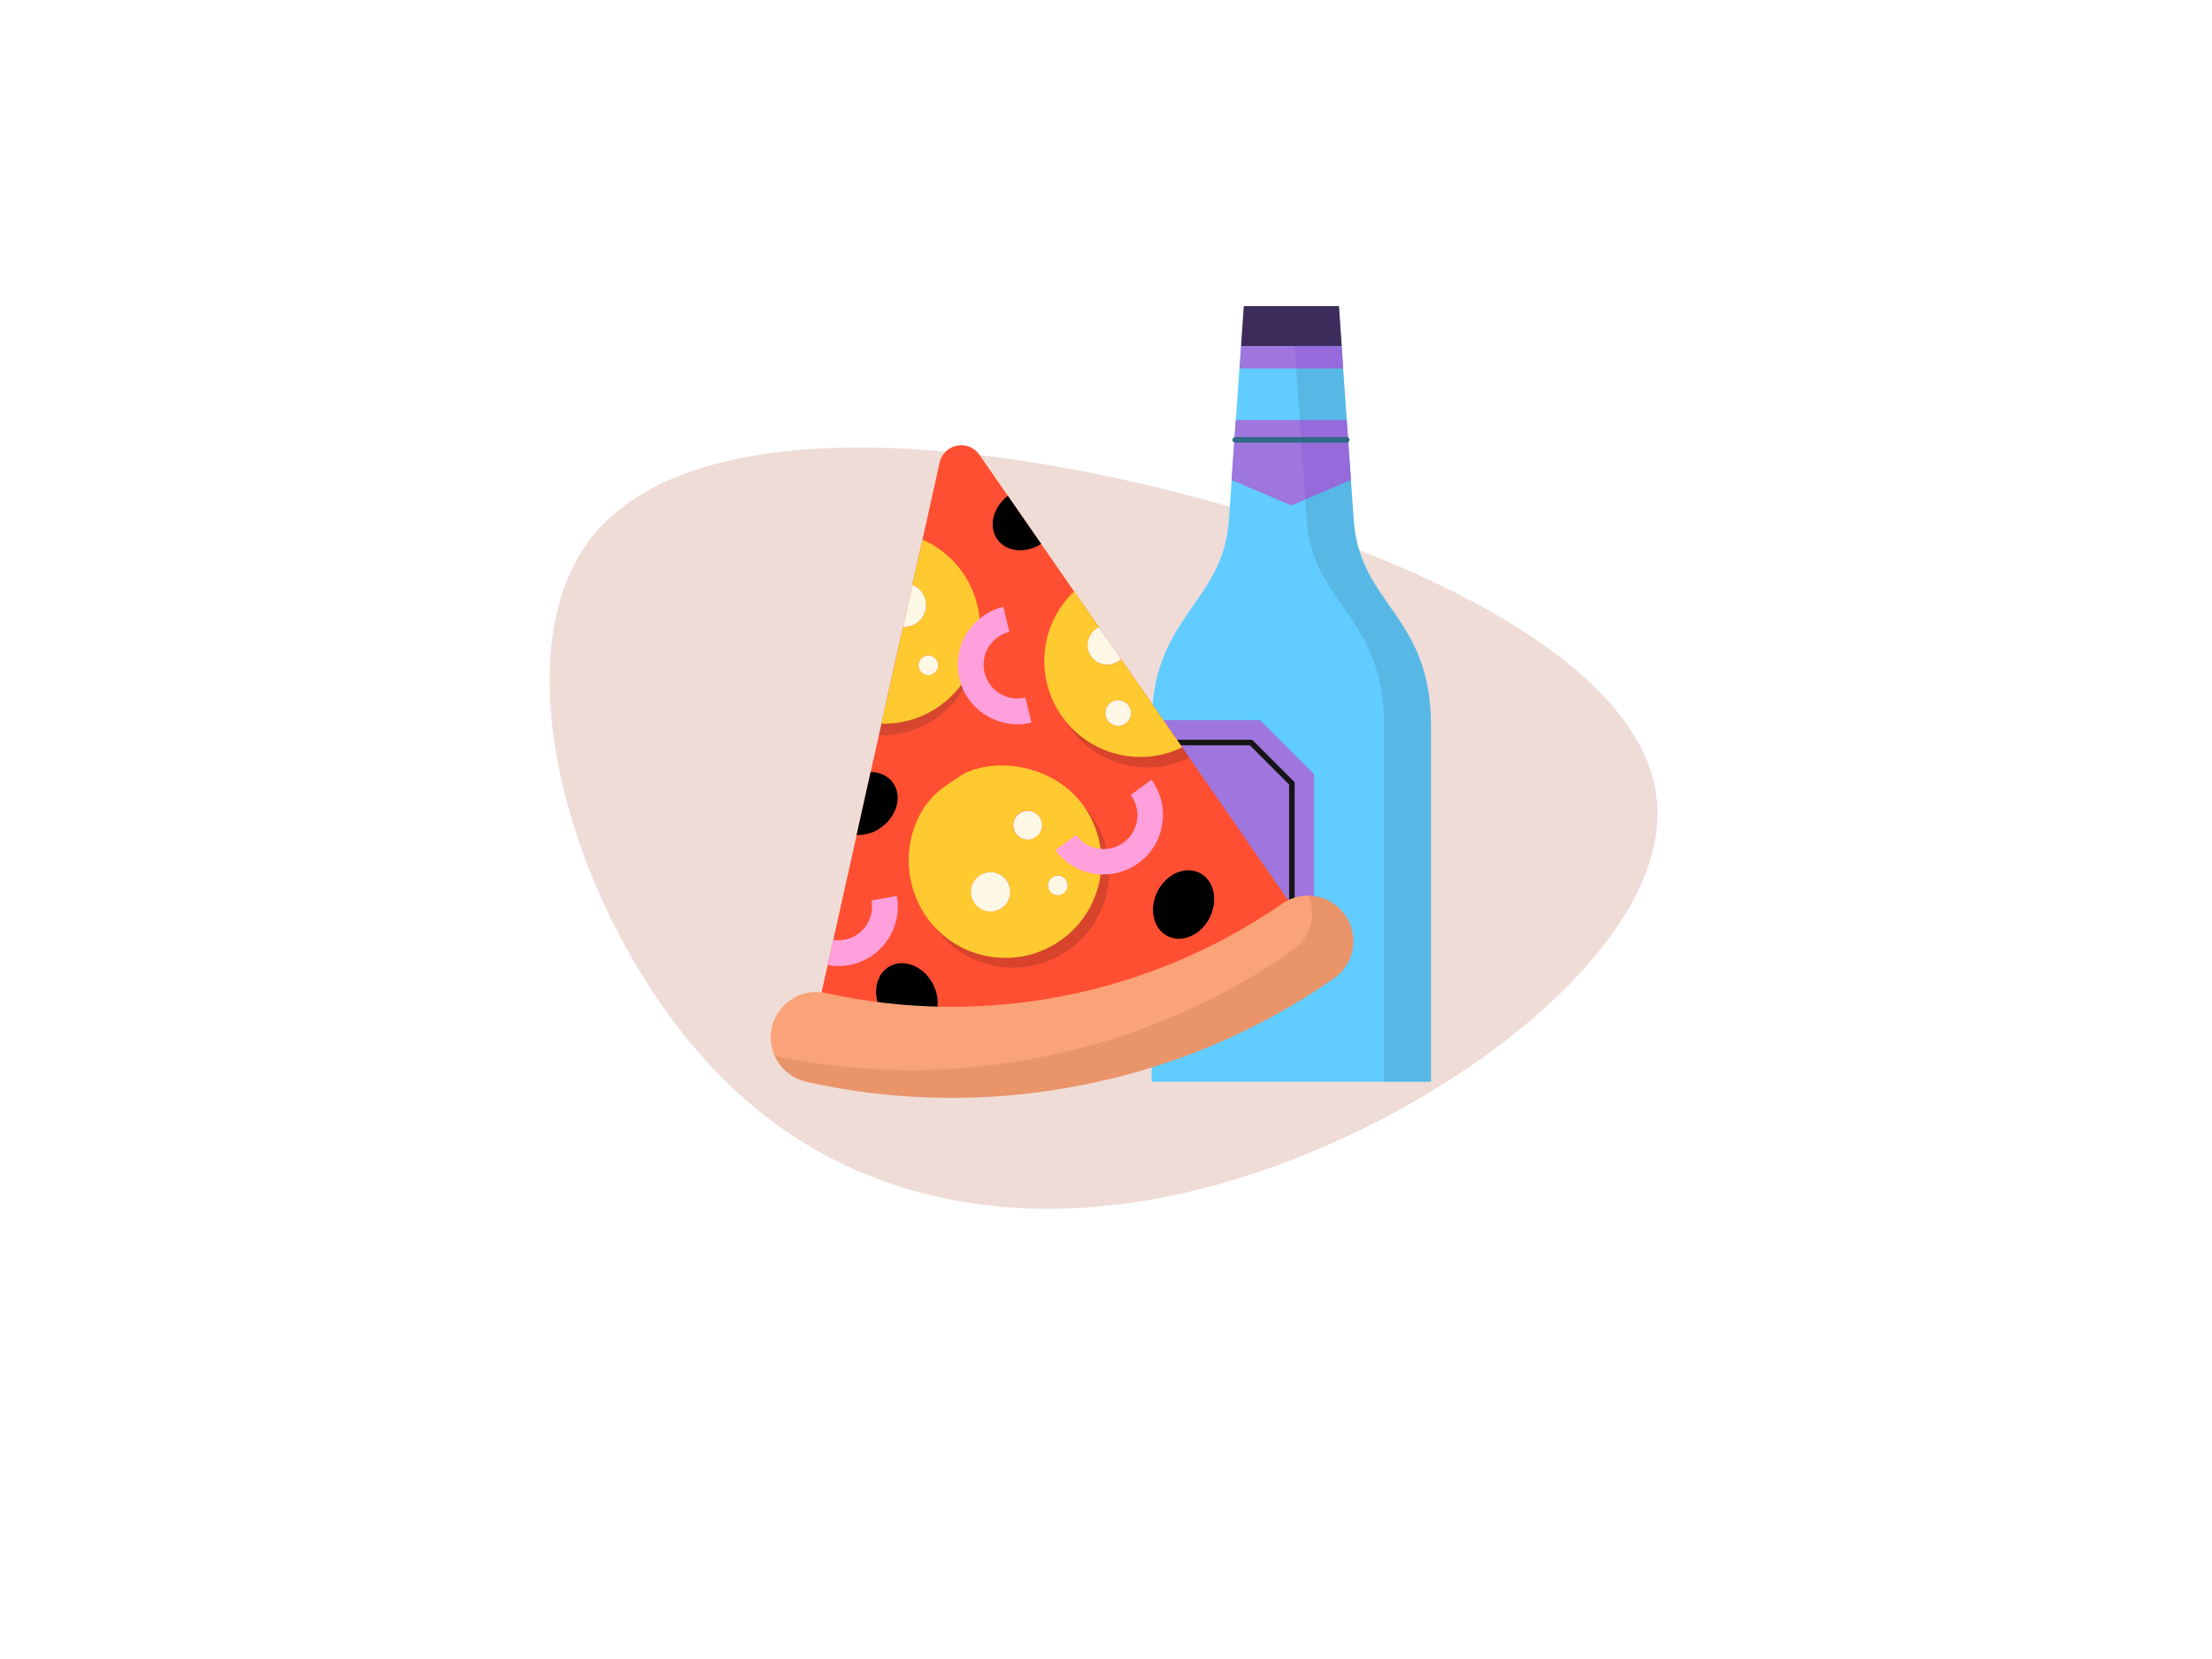<svg xmlns="http://www.w3.org/2000/svg" height="1200" width="1600" version="1.1" xmlns:xlink="http://www.w3.org/1999/xlink" xmlns:svgjs="http://svgjs.com/svgjs"><rect fill="#ffffff" width="1600" height="1200"></rect><g><path d="M1198.46 579.07C1208.17 676.33 1067.48 790.9 923.35 843.09 779.08 895.88 630.92 885.52 525.66 783.01 421.01 680.64 359.28 486.1 423.95 394.09 488.62 302.09 679.86 312 854.85 357.09 1029.84 402.17 1189.35 481.96 1198.46 579.07Z" fill="#efdcd7" opacity="1" stroke-width="4" stroke="none"></path></g><g><path d="M979.17 376.19C976.27 334.48 968.85 227.86 968.42 221.73 968.42 221.62 968.32 221.41 968.1 221.41L900.6 221.95C900.49 221.95 900.28 222.05 900.28 222.16 900.06 224.52 898.24 241.94 896.52 266.55 894.05 302.45 890.61 351.36 888.89 376.19 884.59 437.45 832.99 444.98 832.99 524.52V782.16C832.99 782.37 833.1 782.48 833.32 782.48H1034.74C1034.96 782.48 1035.07 782.37 1035.07 782.16V524.52C1035.07 444.98 983.47 437.45 979.17 376.19Z" fill="#61ccff" opacity="1" stroke-width="4" stroke="none"></path><path d="M979.17 376.19C976.27 334.48 968.85 227.86 968.42 221.73 968.42 221.62 968.32 221.41 968.1 221.41H934.78C934.57 221.41 934.46 221.52 934.46 221.73 934.89 228.39 942.31 334.59 945.21 376.19 949.51 437.45 1001.1 444.98 1001.1 524.52V782.16C1001.1 782.37 1001.21 782.48 1001.42 782.48H1034.74C1034.96 782.48 1035.07 782.37 1035.07 782.16V524.52C1035.07 444.98 983.47 437.45 979.17 376.19Z" fill="#2f6a86" opacity="0.2" stroke-width="4" stroke="none"></path><path d="M880.61 626.63C880.61 652.96 859.33 674.35 832.99 674.46V716.7H904.9L934.46 687.14V566.65L904.9 537.09H832.99V578.8C859.33 578.9 880.61 600.29 880.61 626.63Z" fill="#9e76dd" opacity="1" stroke-width="4" stroke="none"></path><path d="M911.35 520.97H833.32C833.1 520.97 832.99 521.08 832.99 521.29V523.98 536.77C832.99 536.98 833.1 537.09 833.32 537.09H904.79C904.9 537.09 904.9 537.09 905.01 537.2L934.35 566.54C934.46 566.65 934.46 566.65 934.46 566.76V687.03C934.46 687.14 934.46 687.14 934.35 687.25L905.01 716.48C904.9 716.59 904.9 716.59 904.79 716.59H833.32C833.1 716.59 832.99 716.7 832.99 716.91V732.39C832.99 732.61 833.1 732.71 833.32 732.71H911.46C911.57 732.71 911.57 732.71 911.67 732.61L950.37 693.91C950.47 693.8 950.47 693.8 950.47 693.7V560.09C950.47 559.99 950.47 559.99 950.37 559.88L911.57 521.08C911.46 520.97 911.46 520.97 911.35 520.97Z" fill="#9e76dd" opacity="1" stroke-width="4" stroke="none"></path><path d="M977.13 346.95C976.16 333.73 975.2 318.9 974.12 304.17 974.12 304.06 974.01 303.85 973.8 303.85H894.15C894.05 303.85 893.83 303.96 893.83 304.17 892.76 318.9 891.79 333.62 890.82 346.95 890.82 347.06 890.93 347.17 891.04 347.27L933.92 365.55C934.03 365.55 934.14 365.55 934.14 365.55L976.92 347.27C977.02 347.17 977.13 347.06 977.13 346.95Z" fill="#9e76dd" opacity="1" stroke-width="4" stroke="none"></path><path d="M943.81 221.41H899.96C899.85 221.41 899.63 221.52 899.63 221.73 899.53 223.56 898.77 234.52 897.7 250.11 897.7 250.32 897.81 250.43 898.02 250.43H970.14C970.36 250.43 970.47 250.32 970.47 250.11 969.39 234.52 968.64 223.56 968.53 221.73 968.53 221.62 968.42 221.41 968.21 221.41H943.81Z" fill="#3c2c5b" opacity="1" stroke-width="4" stroke="none"></path><path d="M970.47 250.43H897.7L896.62 266.55H971.54L970.47 250.43Z" fill="#9e76dd" opacity="1" stroke-width="4" stroke="none"></path><path d="M974.12 303.85H940.26C941.66 324.27 943.17 344.91 944.24 361.25L977.24 347.17C976.16 333.73 975.2 318.79 974.12 303.85Z" fill="#7740ce" opacity="0.2" stroke-width="4" stroke="none"></path><path d="M970.47 250.43H936.61C936.93 255.37 937.36 260.85 937.68 266.55H971.54C971.33 263.11 970.47 250.43 970.47 250.43Z" fill="#7740ce" opacity="0.2" stroke-width="4" stroke="none"></path><path d="M883.08 626.84C883.08 600.61 859.54 578.69 833.32 578.37 833.1 578.37 832.99 578.47 832.99 578.69V676.07C832.99 676.28 833.1 676.39 833.32 676.39 859.54 676.28 883.08 653.17 883.08 626.84Z" fill="#3c2c5b" opacity="1" stroke-width="4" stroke="none"></path><path d="M832.99 537.09H904.9L934.46 566.65V687.14L904.9 716.7H832.99" stroke="#151515" stroke-width="4" stroke-linecap="round" stroke-linejoin="round" opacity="1" fill="none"></path><path d="M893.51 318.14H974.12" stroke="#2f6a86" stroke-width="4" stroke-linecap="round" stroke-linejoin="round" opacity="1" fill="none"></path></g><g><path d="M592.83 724.34C590.93 732.86 596.29 741.41 604.81 743.32 605.04 743.38 605.15 743.36 605.39 743.43 718.26 764.07 834.67 741.28 931.42 679.59 938.74 674.8 940.95 665 936.15 657.57 936 657.37 935.98 657.26 935.83 657.07L708.39 328.91C703.39 321.63 693.45 319.9 686.17 324.89 682.94 327.2 680.59 330.56 679.69 334.53L592.83 724.34Z" fill="#ff4f32" opacity="1" stroke-width="4" stroke="none"></path><path d="M761.87 498.95C769.25 536.68 805.87 561.21 843.49 553.84 849.3 552.71 854.95 550.82 860.36 548.2L816.15 484.3C810.54 489.87 801.6 489.83 796.04 484.22 790.48 478.62 790.51 469.68 796.12 464.12 797.33 462.88 798.71 461.94 800.26 461.3L782.23 435.36C765 451.68 757.32 475.73 761.87 498.95ZM812.29 514.19C817.34 513.2 822.22 516.49 823.21 521.54 824.2 526.59 820.92 531.48 815.86 532.47 810.81 533.46 805.93 530.17 804.94 525.12 803.95 520.07 807.23 515.18 812.29 514.19Z" fill="#39150f" opacity="0.2" stroke-width="4" stroke="none"></path><path d="M668.38 743.78C678.6 738.13 681.33 723.51 674.48 711.12 667.63 698.73 653.8 693.27 643.57 698.92 633.36 704.57 630.63 719.19 637.48 731.58 644.32 743.97 658.16 749.43 668.38 743.78Z" fill="#000000" opacity="1" stroke-width="4" stroke="none"></path><path d="M756.62 491.35C764 529.08 800.62 553.61 838.24 546.24 844.05 545.11 849.7 543.22 855.11 540.6L810.9 476.7C805.29 482.27 796.35 482.23 790.79 476.62 785.23 471.02 785.26 462.08 790.87 456.52 792.08 455.27 793.46 454.34 795.01 453.7L776.98 427.76C759.75 444.08 752.07 468.13 756.62 491.35ZM807.04 506.59C812.09 505.6 816.97 508.89 817.96 513.94 818.95 518.99 815.67 523.88 810.62 524.87 805.56 525.86 800.68 522.57 799.69 517.52 798.7 512.47 801.98 507.58 807.04 506.59Z" fill="#ffc930" opacity="1" stroke-width="4" stroke="none"></path><path d="M874.97 663.85C881.4 651.23 878.17 636.72 867.75 631.42 857.35 626.13 843.71 632.06 837.29 644.68 830.87 657.29 834.11 671.81 844.51 677.1 854.91 682.4 868.56 676.47 874.97 663.85Z" fill="#000000" opacity="1" stroke-width="4" stroke="none"></path><path d="M637.79 598.23C649.19 589.75 652.72 575.33 645.76 565.97 642.11 561 636.25 558.46 629.76 558.39L619.61 604.02C626.23 604.18 632.64 602.14 637.79 598.23Z" fill="#000000" opacity="1" stroke-width="4" stroke="none"></path><path d="M721.6 390.44C728.27 399.4 741.99 400.51 753.1 393.43L728.99 358.63C718.04 367.14 714.76 381.18 721.6 390.44Z" fill="#000000" opacity="1" stroke-width="4" stroke="none"></path><path d="M786.88 469.25C788.39 476.99 795.85 482.01 803.59 480.49 806.28 479.96 808.82 478.69 810.89 476.72L794.87 453.62C788.95 456.46 785.64 462.91 786.88 469.25Z" fill="#fdf7e6" opacity="1" stroke-width="4" stroke="none"></path><path d="M810.61 524.88C815.66 523.89 818.94 519 817.95 513.95 816.97 508.91 812.08 505.62 807.03 506.6 801.99 507.59 798.69 512.49 799.68 517.53 800.67 522.58 805.57 525.87 810.61 524.88Z" fill="#fdf7e6" opacity="1" stroke-width="4" stroke="none"></path><path d="M692.17 573.85C660.95 596.26 653.84 639.73 676.25 670.95 698.66 702.17 742.13 709.28 773.35 686.88 804.56 664.47 811.68 620.99 789.27 589.78 766.86 558.56 723.39 551.44 692.17 573.85 692.28 573.83 692.28 573.83 692.17 573.85ZM730.52 663.67C724.16 668.27 715.28 666.77 710.68 660.41 706.09 654.06 707.59 645.17 713.94 640.58 720.3 635.98 729.19 637.48 733.78 643.84 738.26 650.21 736.87 659.08 730.52 663.67ZM774.92 653.31C771.69 655.61 767.31 654.91 765 651.68 762.7 648.44 763.4 644.06 766.63 641.76 769.86 639.45 774.24 640.16 776.55 643.39 778.86 646.62 778.15 651 774.92 653.31ZM754.96 612.34C750.26 615.72 743.8 614.64 740.42 609.94 737.05 605.25 738.13 598.79 742.82 595.41 747.52 592.03 753.98 593.11 757.36 597.81 760.73 602.51 759.65 608.97 754.96 612.34Z" fill="#39150f" opacity="0.2" stroke-width="4" stroke="none"></path><path d="M682.34 569.59C655.33 589.21 648.22 632.69 670.63 663.9 693.03 695.12 736.51 702.24 767.73 679.83 798.94 657.42 806.06 613.95 783.65 582.73 761.24 551.51 716.64 547.46 694.74 561.14 686.66 566.78 686.71 566.42 684.96 567.87ZM724.9 656.63C718.54 661.22 709.65 659.72 705.06 653.37 700.47 647.01 701.97 638.12 708.32 633.53 714.68 628.94 723.56 630.43 728.16 636.79 732.64 643.17 731.25 652.03 724.9 656.63ZM769.3 646.26C766.07 648.56 761.69 647.86 759.38 644.63 757.07 641.4 757.78 637.02 761.01 634.71 764.24 632.4 768.62 633.11 770.93 636.34 773.24 639.57 772.53 643.95 769.3 646.26ZM749.34 605.3C744.64 608.67 738.18 607.59 734.8 602.9 731.43 598.2 732.51 591.74 737.2 588.36 741.9 584.99 748.36 586.07 751.74 590.76 755.11 595.46 754.03 601.92 749.34 605.3Z" fill="#ffc930" opacity="1" stroke-width="4" stroke="none"></path><path d="M719.24 659.07C726.96 657.56 731.99 650.08 730.48 642.36 728.96 634.64 721.48 629.61 713.77 631.12 706.05 632.64 701.02 640.12 702.53 647.84 704.04 655.55 711.52 660.58 719.24 659.07Z" fill="#fdf7e6" opacity="1" stroke-width="4" stroke="none"></path><path d="M745.33 607.08C750.98 605.98 754.65 600.52 753.55 594.87 752.44 589.23 746.98 585.56 741.33 586.66 735.69 587.77 732.02 593.23 733.12 598.87 734.23 604.52 739.69 608.19 745.33 607.08Z" fill="#fdf7e6" opacity="1" stroke-width="4" stroke="none"></path><path d="M766.52 647.47C770.38 646.72 772.9 642.97 772.14 639.12 771.39 635.26 767.65 632.74 763.79 633.5 759.93 634.25 757.41 637.99 758.17 641.85 758.92 645.71 762.66 648.23 766.52 647.47Z" fill="#fdf7e6" opacity="1" stroke-width="4" stroke="none"></path><path d="M781.84 785C716.18 797.96 648.5 797.15 583.23 782.48 565.48 778.47 554.34 760.9 558.25 743.28 562.26 725.53 579.83 714.39 597.45 718.3 711.57 743.62 831.21 720.19 927.36 653.71 942.29 643.3 962.79 647.1 973.08 662.05 983.48 676.98 979.68 697.48 964.73 707.78 909.93 745.97 847.57 772.35 781.84 785Z" fill="#faa378" opacity="1" stroke-width="4" stroke="none"></path><path d="M973.08 662.05C966.82 652.9 956.7 647.94 946.41 647.83 952.39 661.84 947.88 678.71 934.78 687.63 879.98 725.82 817.62 752.21 751.89 764.85 688.6 777.36 623.47 777.05 560.38 763.84 564.51 772.97 572.71 780.07 583.23 782.48 648.5 797.15 716.18 797.96 781.84 785 847.57 772.35 909.93 745.97 964.73 707.78 979.68 697.48 983.48 676.98 973.08 662.05Z" fill="#ab5c35" opacity="0.2" stroke-width="4" stroke="none"></path><path d="M806.42 631.74C790.08 634.93 773.28 628.4 763.39 614.93L778.43 603.95C786.27 614.92 801.6 617.39 812.56 609.55 823.53 601.71 826 586.38 818.16 575.41 818.03 575.33 817.99 575.11 817.86 575.03L832.9 564.04C846.93 583.29 842.83 610.21 823.59 624.24 818.4 627.94 812.54 630.54 806.42 631.74Z" fill="#ffa0dc" opacity="1" stroke-width="4" stroke="none"></path><path d="M613.99 698.11L614.64 697.98C637.75 693.46 652.92 671.18 648.72 648L630.4 651.37C632.75 664.52 624.17 677.14 611.06 679.71L610.74 679.77C608.05 680.3 605.36 680.27 602.72 679.89L598.7 698.09C603.68 699.01 608.92 698.99 613.99 698.11Z" fill="#ffa0dc" opacity="1" stroke-width="4" stroke="none"></path><path d="M705.69 449.1C701.32 426.74 686.25 407.92 665.36 398.73L658.03 431.42C666.16 434.74 670.1 444.01 666.78 452.14 664.74 457.11 660.43 460.75 655.16 461.78 653.87 462.03 652.54 462.07 651.29 461.98L635.71 531.88C674.07 532.85 706.01 502.61 706.99 464.25 707.11 459.2 706.68 454.15 705.69 449.1ZM668.18 482.67C672.05 481.91 675.78 484.42 676.53 488.29 677.29 492.16 674.78 495.89 670.91 496.65 667.05 497.4 663.32 494.9 662.56 491.03 661.82 487.26 664.31 483.43 668.18 482.67Z" fill="#342624" opacity="0.2" stroke-width="4" stroke="none"></path><path d="M707.59 440.68C703.22 418.32 688.15 399.5 667.26 390.31L659.93 423C668.06 426.32 672 435.59 668.68 443.72 666.64 448.7 662.33 452.33 657.06 453.36 655.77 453.61 654.44 453.65 653.19 453.56L637.59 523.47C675.96 524.44 707.91 494.19 708.89 455.83 709.01 450.78 708.58 445.73 707.59 440.68ZM670.08 474.25C673.95 473.49 677.68 476 678.43 479.87 679.19 483.74 676.69 487.47 672.82 488.23 668.95 488.98 665.22 486.48 664.46 482.61 663.72 478.84 666.21 475.01 670.08 474.25Z" fill="#ffc930" opacity="1" stroke-width="4" stroke="none"></path><path d="M657.04 453.26C665.64 451.58 671.26 443.23 669.58 434.63 668.54 429.36 664.89 424.94 659.93 423.01L653.19 453.57C654.44 453.66 655.75 453.52 657.04 453.26Z" fill="#fdf7e6" opacity="1" stroke-width="4" stroke="none"></path><path d="M672.84 488.23C676.7 487.48 679.21 483.74 678.46 479.88 677.7 476.02 673.96 473.5 670.1 474.26 666.24 475.01 663.73 478.75 664.48 482.61 665.24 486.47 668.98 488.99 672.84 488.23Z" fill="#fdf7e6" opacity="1" stroke-width="4" stroke="none"></path><path d="M709.27 514.7C690.56 500.05 687.25 472.91 702 454.17 707.98 446.53 716.32 441.21 725.69 438.93L730.13 457.04C717.03 460.27 709.01 473.45 712.14 486.57 715.37 499.66 728.55 507.68 741.67 504.56L746.1 522.66C735.03 525.39 723.29 523.56 713.52 517.55 711.99 516.62 710.58 515.67 709.27 514.7Z" fill="#ffa0dc" opacity="1" stroke-width="4" stroke="none"></path></g></svg>